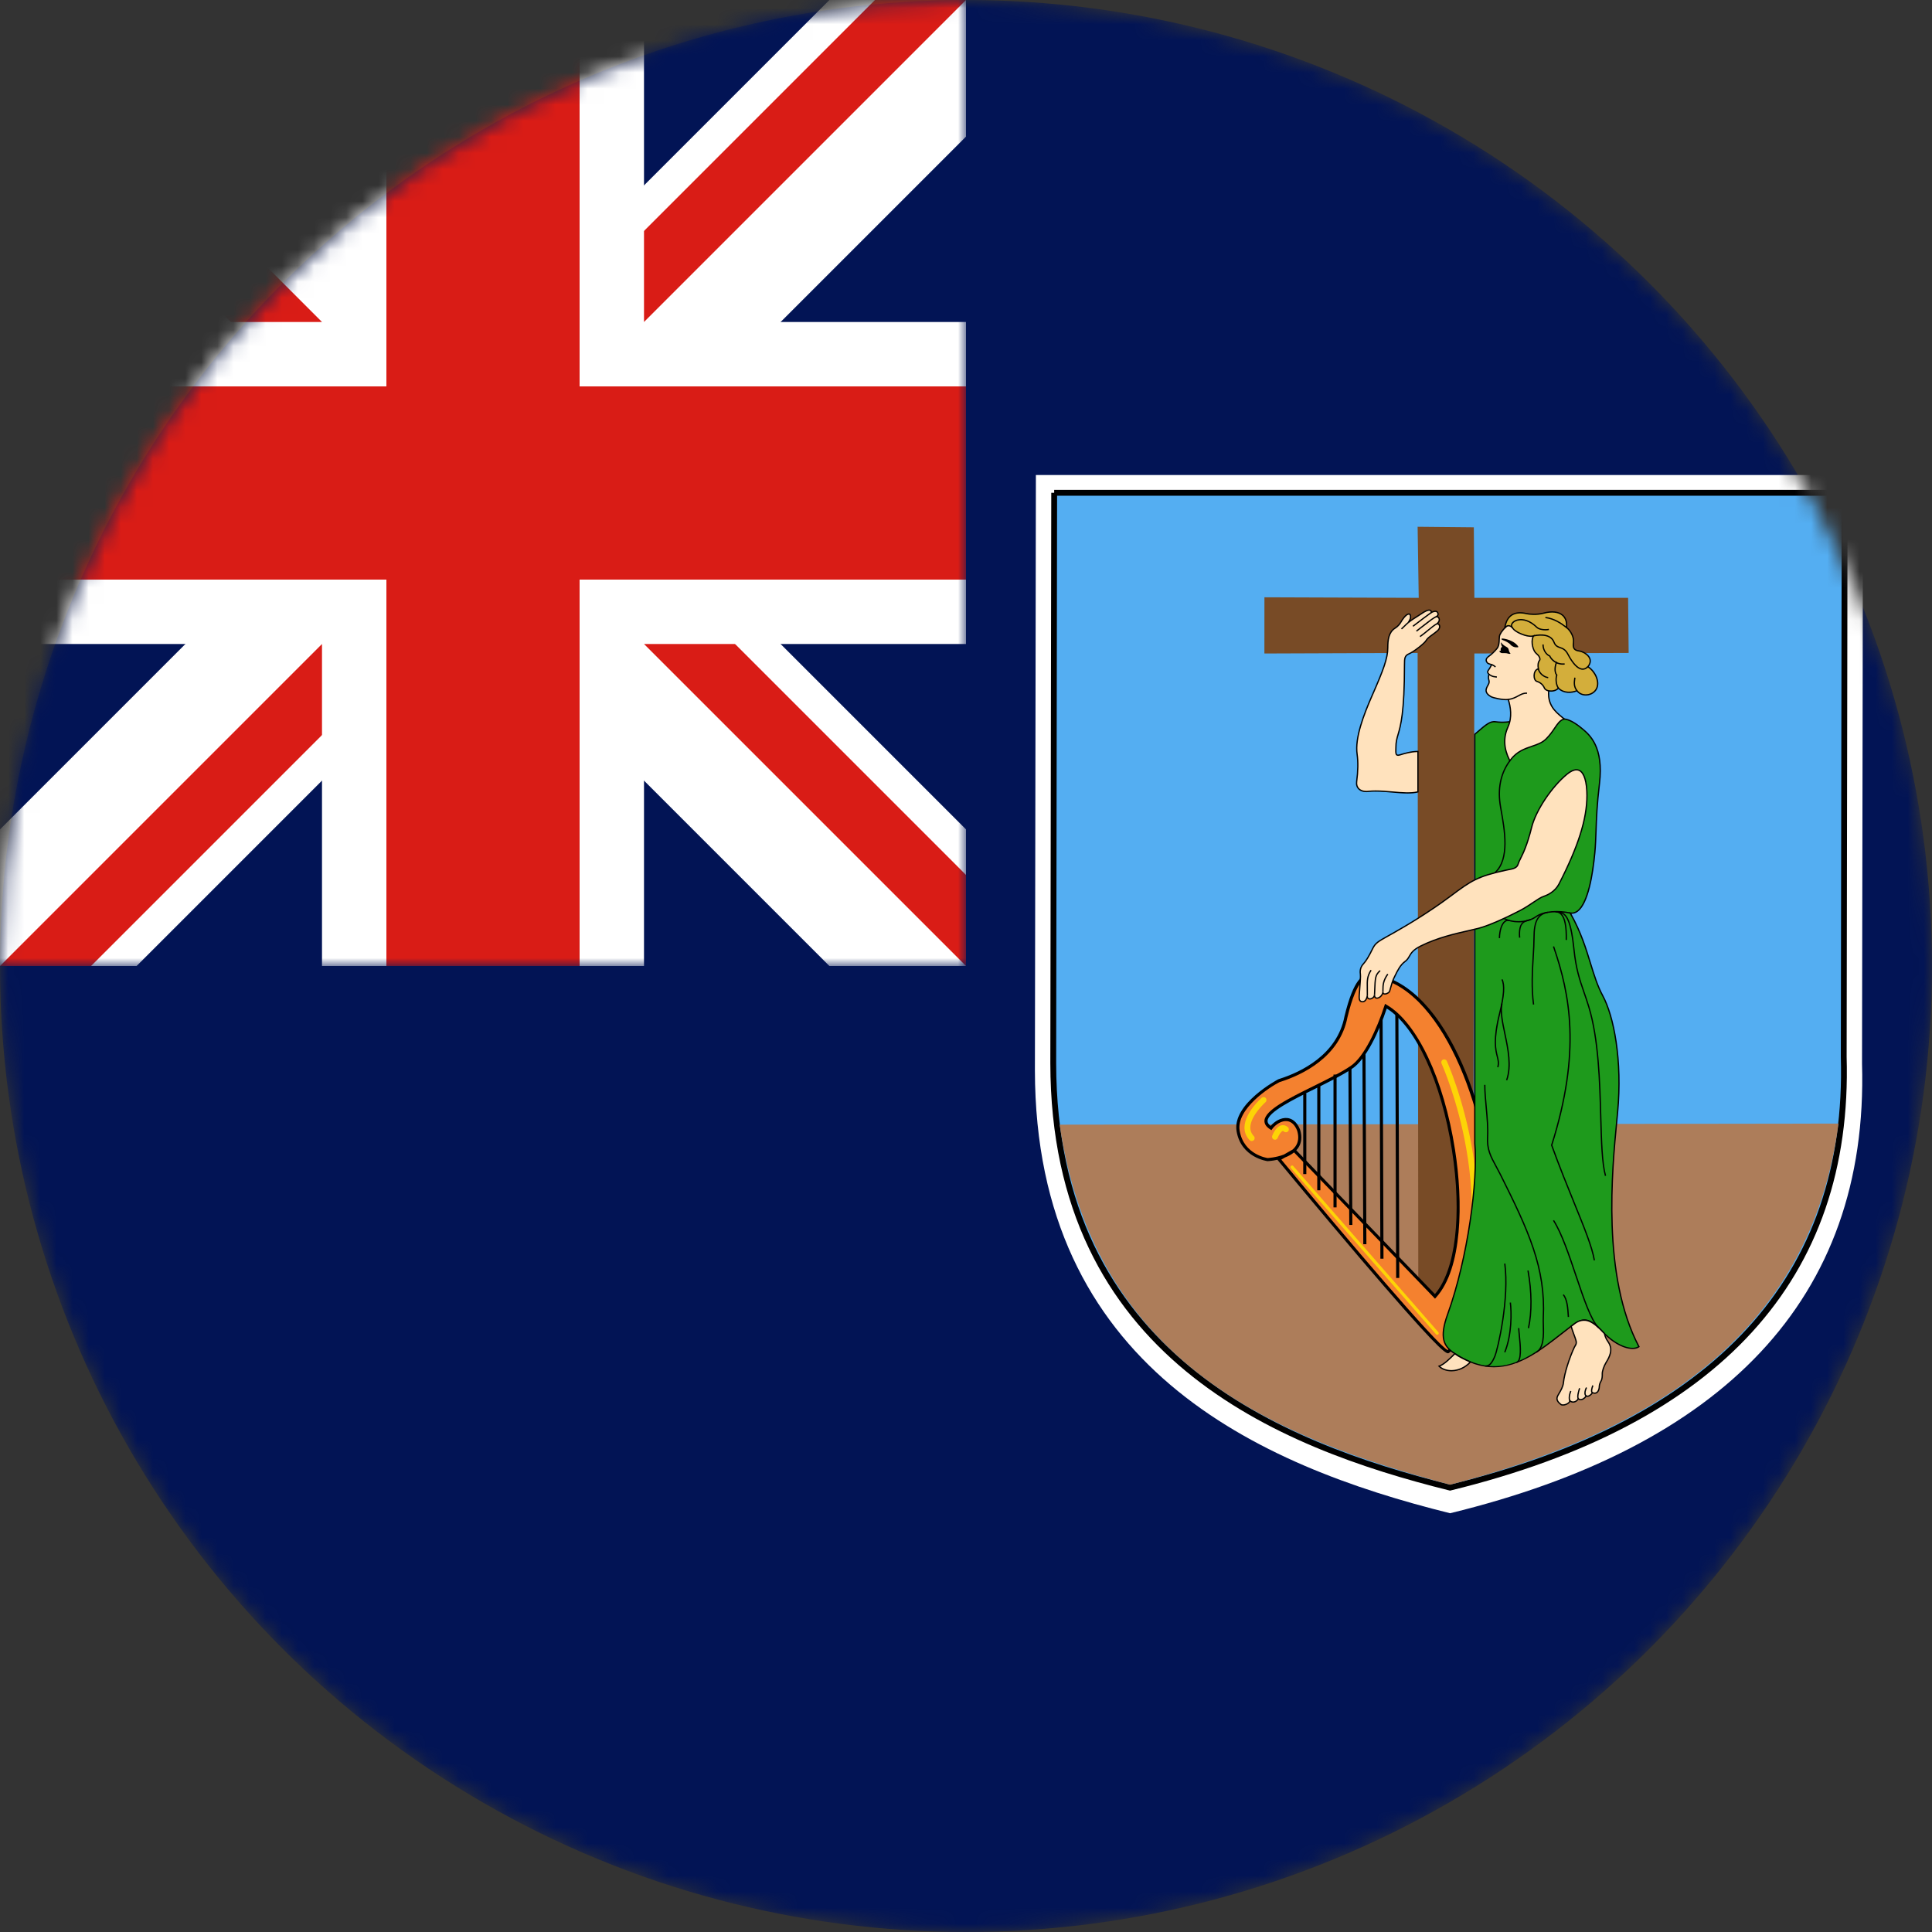 <svg width="120" height="120" viewBox="0 0 120 120" fill="none" xmlns="http://www.w3.org/2000/svg">
<rect x="0" y="0" width="120" height="120" fill="#333333" stroke="none"/>
<g clip-path="url(#clip0_909_275022)">
<mask id="mask0_909_275022" style="mask-type:alpha" maskUnits="userSpaceOnUse" x="0" y="0" width="120" height="120">
<circle cx="60" cy="60" r="60" fill="#021455"/>
</mask>
<g mask="url(#mask0_909_275022)">
<circle cx="60" cy="60" r="60" fill="#021455"/>
<path d="M64.339 29.505H115.715L115.654 66.063C116.081 80.759 106.922 89.878 90.068 93.99C78.101 91.018 64.3 84.87 64.28 66.48L64.341 29.505L64.339 29.505Z" fill="white"/>
<path d="M65.477 30.607H114.575L114.517 65.638C114.925 79.72 106.171 88.459 90.065 92.399C78.627 89.551 65.438 83.66 65.419 66.038L65.477 30.607H65.477Z" fill="#54AEF2"/>
<path d="M90.064 92.586L90.021 92.575C79.392 89.929 65.258 84.299 65.238 66.038L65.296 30.607L65.477 30.608V30.426H114.757L114.756 30.608L114.698 65.639C115.098 79.421 106.825 88.486 90.108 92.575L90.064 92.586ZM65.658 30.789L65.6 66.038C65.62 84.019 79.559 89.591 90.065 92.212C106.565 88.164 114.73 79.226 114.336 65.644L114.394 30.789H65.658Z" fill="black"/>
<path d="M114.194 69.788C112.408 83.23 102.056 89.103 90.063 92.22C79.449 89.372 68.028 84.826 65.815 69.855L114.195 69.788L114.194 69.788Z" fill="#AD7D5A"/>
<path d="M88.119 37.133L88.051 32.718L91.542 32.752L91.576 37.133H101.125L101.159 40.555L91.576 40.59L91.499 80.953L88.094 80.974L88.051 40.555L78.534 40.59L78.536 37.099L88.119 37.133Z" fill="#784B26"/>
<path fill-rule="evenodd" clip-rule="evenodd" d="M80.389 71.454L89.13 80.521C92.152 77.199 90.056 64.782 86.08 62.495C85.604 63.965 84.793 65.728 83.932 66.297C82.037 67.588 77.394 69.098 78.946 70.065C79.3 69.575 80.226 69.112 80.661 70.201C81.179 71.916 78.728 72.025 78.728 72.025C78.728 72.025 77.176 71.835 76.904 70.255C76.631 68.676 79.215 67.234 79.436 67.124C79.654 67.042 83.03 66.144 83.602 63.148C84.31 60.208 85.045 60.643 85.181 60.589C89.593 61.025 92.479 68.921 92.642 74.476C92.806 80.031 90.382 83.707 89.947 83.952C89.511 84.197 79.436 71.998 79.436 71.998L80.389 71.454Z" fill="#F4812F"/>
<path d="M89.936 84.055C89.742 84.055 89.044 83.514 84.454 78.13C81.91 75.144 79.387 72.09 79.362 72.06L79.341 72.035C79.014 72.108 78.756 72.121 78.732 72.122C78.7 72.119 77.09 71.903 76.808 70.272C76.513 68.558 79.364 67.052 79.393 67.037C79.416 67.028 79.443 67.019 79.481 67.007C80.788 66.588 83.049 65.528 83.507 63.13C84.075 60.772 84.663 60.481 85.108 60.497C85.126 60.498 85.14 60.499 85.152 60.497L85.174 60.488L85.191 60.493C87.213 60.692 89.131 62.496 90.592 65.571C91.85 68.22 92.653 71.548 92.739 74.473C92.904 80.089 90.418 83.798 89.994 84.036C89.978 84.045 89.961 84.055 89.936 84.055ZM79.584 72.025C83.449 76.703 89.297 83.599 89.921 83.854C90.386 83.52 92.706 79.922 92.546 74.479C92.385 69.014 89.509 61.134 85.19 60.687C85.162 60.692 85.135 60.692 85.103 60.691C84.906 60.686 84.299 60.669 83.696 63.171C83.221 65.662 80.888 66.76 79.54 67.192C79.506 67.202 79.483 67.21 79.47 67.215C78.895 67.502 76.763 68.87 76.999 70.239C77.256 71.73 78.725 71.927 78.74 71.929C78.738 71.928 79.248 71.902 79.74 71.713L80.283 71.403C80.352 71.344 80.413 71.278 80.464 71.205C80.65 70.943 80.685 70.615 80.569 70.229C80.425 69.871 80.216 69.669 79.948 69.636C79.604 69.594 79.222 69.848 79.024 70.121L78.971 70.195L78.895 70.147C78.648 69.993 78.528 69.812 78.537 69.608C78.57 68.949 80.036 68.225 81.588 67.458C82.426 67.044 83.293 66.615 83.878 66.217C84.717 65.663 85.518 63.916 85.988 62.465L86.025 62.352L86.129 62.411C88.023 63.501 89.689 67.033 90.374 71.409C90.883 74.662 90.843 78.782 89.201 80.586L89.132 80.663L80.375 71.578C80.209 71.713 80.015 71.815 79.818 71.891L79.584 72.025ZM80.516 71.447L89.126 80.378C90.407 78.87 90.813 75.463 90.183 71.439C89.519 67.198 87.937 63.77 86.134 62.64C85.649 64.098 84.843 65.812 83.986 66.377C83.391 66.783 82.518 67.214 81.674 67.631C80.307 68.306 78.758 69.072 78.731 69.618C78.725 69.73 78.789 69.833 78.925 69.934C79.162 69.651 79.566 69.395 79.972 69.444C80.208 69.473 80.534 69.621 80.751 70.165C80.888 70.619 80.844 71.004 80.622 71.317C80.59 71.363 80.554 71.406 80.516 71.447Z" fill="black"/>
<path d="M86.761 63.013L86.815 79.378Z" fill="#F4812F"/>
<path d="M86.858 63.012L86.664 63.013L86.718 79.378L86.912 79.377L86.858 63.012Z" fill="black"/>
<path d="M85.781 63.312C85.781 63.339 85.835 78.179 85.835 78.179Z" fill="#F4812F"/>
<path d="M85.738 78.18C85.736 77.574 85.684 63.339 85.684 63.312H85.877C85.877 63.356 85.931 78.031 85.932 78.179L85.738 78.18Z" fill="black"/>
<path d="M84.719 65.463L84.773 77.281Z" fill="#F4812F"/>
<path d="M84.815 65.463L84.622 65.463L84.676 77.281L84.87 77.28L84.815 65.463Z" fill="black"/>
<path d="M83.847 66.307L83.902 76.083Z" fill="#F4812F"/>
<path d="M83.944 66.306L83.751 66.308L83.805 76.083L83.998 76.082L83.944 66.306Z" fill="black"/>
<path d="M83.018 66.743H82.825V74.993H83.018V66.743Z" fill="black"/>
<path d="M82.01 67.397H81.817V73.931H82.01V67.397Z" fill="black"/>
<path d="M81.139 67.914H80.946V72.924H81.139V67.914Z" fill="black"/>
<path d="M89.266 82.905C89.239 82.905 89.212 82.894 89.193 82.872L80.18 72.552C80.145 72.511 80.149 72.45 80.189 72.415C80.229 72.38 80.29 72.384 80.326 72.424L89.339 82.744C89.374 82.784 89.37 82.846 89.329 82.881C89.311 82.897 89.288 82.905 89.266 82.905Z" fill="#FDD406"/>
<path d="M90.001 82.445C89.973 82.445 89.944 82.438 89.918 82.425C89.829 82.379 89.794 82.27 89.84 82.181C93.542 74.99 89.577 66.144 89.537 66.055C89.495 65.964 89.535 65.857 89.626 65.815C89.717 65.774 89.825 65.814 89.866 65.905C89.907 65.995 93.944 75.001 90.162 82.347C90.13 82.409 90.067 82.445 90.001 82.445Z" fill="#FDD406"/>
<path d="M79.191 70.79C79.169 70.79 79.147 70.787 79.126 70.779C79.033 70.743 78.986 70.638 79.021 70.545C79.056 70.452 79.249 69.984 79.58 69.899C79.679 69.874 79.83 69.872 79.99 70.009C80.066 70.074 80.074 70.188 80.009 70.264C79.944 70.341 79.829 70.349 79.754 70.284C79.704 70.242 79.68 70.248 79.67 70.25C79.563 70.277 79.421 70.514 79.36 70.674C79.332 70.746 79.264 70.79 79.191 70.79Z" fill="#FDD406"/>
<path d="M77.748 70.872C77.701 70.872 77.653 70.854 77.618 70.817C77.393 70.586 77.285 70.308 77.297 69.992C77.332 69.107 78.321 68.223 78.363 68.186C78.438 68.12 78.552 68.127 78.619 68.202C78.685 68.277 78.678 68.391 78.603 68.457C78.594 68.466 77.687 69.276 77.66 70.007C77.652 70.222 77.723 70.405 77.878 70.565C77.948 70.637 77.946 70.751 77.874 70.821C77.839 70.855 77.793 70.872 77.748 70.872Z" fill="#FDD406"/>
<path d="M91.602 45.609C92.207 45.09 92.521 44.773 92.896 44.83C93.27 44.888 93.781 44.859 94.155 44.744C94.531 44.628 96.391 44.398 97.155 44.657C97.415 44.686 97.76 44.83 98.293 45.277C98.828 45.724 99.606 46.503 99.347 48.666C99.087 50.828 99.172 51.753 99.058 52.962C98.857 55.096 98.383 56.853 97.53 56.711C98.683 58.73 98.798 60.46 99.548 61.844C100.298 63.228 100.759 66.054 100.471 69.111C100.183 72.168 99.376 79.031 101.797 83.645C101.393 83.933 100.414 83.645 99.548 82.722C98.683 81.799 98.303 81.829 97.587 82.376C95.396 84.049 93.344 86.064 90.321 84.049C89.629 83.587 89.41 83.034 89.917 81.626C91.186 78.108 91.802 73.281 91.602 71.014L91.602 45.609Z" fill="#1E9A1C"/>
<path d="M92.788 84.925C92.023 84.925 91.202 84.684 90.299 84.082C89.63 83.636 89.347 83.089 89.88 81.613C91.138 78.124 91.765 73.318 91.562 71.018L91.562 45.59L91.576 45.578C91.64 45.524 91.701 45.471 91.758 45.421C92.251 44.994 92.547 44.735 92.902 44.791C93.286 44.85 93.785 44.816 94.144 44.706C94.488 44.6 96.37 44.348 97.168 44.619C97.481 44.653 97.85 44.853 98.319 45.247C98.755 45.611 99.662 46.37 99.386 48.67C99.227 49.999 99.198 50.853 99.172 51.607C99.156 52.066 99.141 52.499 99.098 52.966C98.967 54.352 98.673 56.111 98.014 56.618C97.885 56.717 97.746 56.764 97.603 56.758C98.228 57.871 98.545 58.904 98.825 59.818C99.047 60.54 99.256 61.222 99.583 61.825C100.268 63.088 100.82 65.832 100.51 69.115C100.496 69.262 100.481 69.419 100.465 69.584C100.163 72.72 99.533 79.246 101.833 83.626L101.849 83.657L101.82 83.677C101.408 83.972 100.411 83.701 99.519 82.749C98.672 81.846 98.317 81.869 97.611 82.407C97.422 82.552 97.234 82.698 97.047 82.845C95.73 83.873 94.383 84.925 92.788 84.925ZM91.642 45.627V71.014C91.845 73.319 91.216 78.141 89.955 81.639C89.437 83.074 89.692 83.581 90.343 84.015C93.081 85.841 94.984 84.355 96.998 82.782C97.186 82.635 97.374 82.489 97.563 82.344C98.301 81.781 98.695 81.753 99.577 82.695C100.419 83.592 101.343 83.873 101.745 83.631C99.455 79.23 100.084 72.712 100.386 69.576C100.402 69.411 100.417 69.255 100.431 69.107C100.739 65.841 100.192 63.115 99.513 61.863C99.183 61.253 98.972 60.567 98.749 59.842C98.464 58.913 98.141 57.861 97.495 56.731L97.454 56.658L97.537 56.672C97.687 56.697 97.832 56.657 97.965 56.555C98.461 56.173 98.835 54.896 99.018 52.958C99.062 52.494 99.077 52.062 99.092 51.604C99.118 50.849 99.147 49.993 99.307 48.661C99.578 46.404 98.693 45.663 98.268 45.308C97.811 44.925 97.456 44.731 97.151 44.697C96.409 44.446 94.564 44.66 94.167 44.782C93.798 44.895 93.285 44.931 92.89 44.87C92.572 44.82 92.286 45.069 91.811 45.481C91.757 45.528 91.701 45.576 91.642 45.627Z" fill="black"/>
<path d="M93.68 43.446C93.839 43.936 93.925 44.571 93.665 45.148C93.406 45.724 93.349 46.416 93.78 47.253C94.473 46.272 95.454 46.474 96.03 45.897C96.607 45.321 96.722 44.773 97.155 44.657C96.722 44.282 96.059 43.879 96.203 42.783C96.348 41.687 97.875 40.793 96.492 39.12C95.598 38.041 94.299 38.342 93.737 38.76C93.473 38.957 93.248 39.236 93.161 39.423C93.074 39.611 93.183 40.037 92.973 40.288C92.83 40.461 92.655 40.633 92.454 40.779C92.325 40.872 92.244 41.009 92.382 41.168C92.437 41.231 92.539 41.245 92.65 41.284C92.585 41.413 92.512 41.543 92.44 41.637C92.371 41.725 92.401 41.809 92.483 41.88C92.374 42.226 92.584 42.264 92.44 42.523C92.315 42.748 92.145 43.013 92.613 43.273C92.742 43.345 93.356 43.488 93.68 43.446Z" fill="#FFE2BD"/>
<path d="M93.775 47.329L93.745 47.271C93.357 46.519 93.319 45.819 93.629 45.131C93.889 44.553 93.788 43.925 93.652 43.489C93.321 43.518 92.734 43.386 92.594 43.308C92.416 43.209 92.312 43.101 92.277 42.978C92.231 42.814 92.317 42.661 92.393 42.525L92.405 42.504C92.471 42.385 92.456 42.324 92.435 42.239C92.415 42.158 92.391 42.058 92.438 41.892C92.349 41.804 92.338 41.703 92.409 41.612C92.465 41.539 92.528 41.434 92.594 41.307C92.581 41.303 92.568 41.299 92.556 41.296C92.476 41.272 92.401 41.25 92.352 41.194C92.29 41.123 92.263 41.05 92.271 40.977C92.281 40.895 92.336 40.815 92.43 40.746C92.615 40.613 92.787 40.45 92.942 40.263C93.062 40.119 93.071 39.908 93.079 39.722C93.084 39.596 93.088 39.486 93.125 39.406C93.206 39.23 93.425 38.942 93.714 38.728C94.358 38.249 95.655 38.047 96.523 39.095C97.496 40.272 97.042 41.091 96.642 41.815C96.459 42.145 96.287 42.457 96.243 42.788C96.117 43.745 96.626 44.167 97.036 44.505C97.086 44.547 97.135 44.587 97.181 44.627L97.238 44.676L97.166 44.696C96.929 44.759 96.792 44.96 96.603 45.238C96.463 45.445 96.303 45.68 96.058 45.925C95.811 46.172 95.495 46.279 95.161 46.392C94.693 46.551 94.209 46.714 93.813 47.275L93.775 47.329ZM93.708 43.402L93.718 43.434C93.863 43.883 93.978 44.548 93.701 45.164C93.41 45.811 93.438 46.47 93.787 47.176C94.191 46.636 94.692 46.467 95.135 46.317C95.461 46.207 95.768 46.103 96.002 45.869C96.241 45.629 96.399 45.398 96.537 45.193C96.711 44.937 96.852 44.73 97.076 44.641C97.046 44.617 97.016 44.592 96.985 44.567C96.561 44.216 96.032 43.779 96.164 42.777C96.209 42.431 96.385 42.113 96.572 41.776C96.979 41.041 97.4 40.28 96.461 39.146C95.547 38.041 94.247 38.43 93.761 38.792C93.496 38.989 93.277 39.267 93.198 39.44C93.167 39.505 93.163 39.612 93.158 39.726C93.15 39.924 93.141 40.15 93.004 40.314C92.844 40.506 92.667 40.674 92.477 40.811C92.424 40.849 92.359 40.911 92.351 40.986C92.345 41.036 92.366 41.088 92.412 41.142C92.445 41.18 92.507 41.198 92.578 41.219C92.605 41.227 92.634 41.236 92.663 41.246L92.706 41.261L92.686 41.301C92.61 41.453 92.538 41.574 92.472 41.661C92.44 41.701 92.41 41.764 92.509 41.85L92.529 41.867L92.521 41.892C92.471 42.051 92.492 42.137 92.512 42.22C92.535 42.311 92.556 42.397 92.475 42.542L92.463 42.564C92.391 42.692 92.317 42.825 92.354 42.956C92.383 43.058 92.474 43.15 92.633 43.238C92.756 43.307 93.359 43.448 93.675 43.406L93.708 43.402Z" fill="black"/>
<path d="M88.071 49.184C87.264 49.386 85.966 49.04 84.985 49.156C84.552 49.207 84.207 48.983 84.265 48.55C84.322 48.117 84.38 47.454 84.293 46.849C84.159 45.905 84.611 44.599 85.245 43.157C85.879 41.716 86.197 40.908 86.197 40.23C86.197 39.783 86.24 39.279 86.644 39.019C86.942 38.828 86.999 38.641 87.106 38.486C87.35 38.125 87.58 38.039 87.609 38.255C87.627 38.384 87.58 38.5 87.465 38.673C87.725 38.457 88.165 38.205 88.265 38.133C88.366 38.061 88.879 37.7 88.907 38.039C89.109 37.938 89.246 37.945 89.297 38.053C89.351 38.17 89.318 38.219 89.217 38.306C89.361 38.277 89.527 38.529 89.239 38.753C89.39 38.702 89.541 38.955 89.275 39.185C88.999 39.423 88.684 39.589 88.583 39.776C88.481 39.964 87.797 40.49 87.523 40.605C87.249 40.721 87.235 40.879 87.235 41.283C87.235 45.724 86.702 45.363 86.702 46.431C86.702 46.719 86.644 46.978 86.932 46.892C87.221 46.805 87.638 46.676 88.071 46.676V49.184Z" fill="#FFE2BD"/>
<path d="M87.432 49.289C87.131 49.289 86.803 49.261 86.464 49.231C85.96 49.188 85.438 49.143 84.99 49.195C84.731 49.226 84.504 49.162 84.365 49.02C84.248 48.901 84.2 48.737 84.225 48.545C84.312 47.892 84.321 47.323 84.254 46.855C84.107 45.828 84.654 44.401 85.208 43.142C85.877 41.621 86.157 40.881 86.157 40.231C86.157 39.739 86.213 39.249 86.622 38.986C86.847 38.842 86.927 38.705 87.005 38.573C87.027 38.535 87.049 38.499 87.073 38.464C87.246 38.209 87.42 38.074 87.539 38.102C87.574 38.11 87.634 38.14 87.649 38.25C87.662 38.343 87.643 38.429 87.601 38.519C87.762 38.403 87.946 38.288 88.079 38.205C88.154 38.158 88.213 38.122 88.242 38.1C88.44 37.959 88.705 37.806 88.85 37.873C88.894 37.893 88.923 37.929 88.937 37.981C89.057 37.928 89.154 37.914 89.228 37.94C89.275 37.957 89.311 37.989 89.333 38.036C89.385 38.15 89.363 38.215 89.306 38.277C89.352 38.296 89.391 38.335 89.415 38.387C89.454 38.471 89.448 38.596 89.337 38.717C89.374 38.732 89.408 38.761 89.431 38.801C89.484 38.894 89.482 39.059 89.301 39.215C89.2 39.303 89.096 39.379 88.995 39.453C88.825 39.577 88.678 39.684 88.618 39.795C88.51 39.995 87.809 40.528 87.539 40.642C87.287 40.748 87.275 40.881 87.275 41.283C87.275 44.269 87.034 45.088 86.875 45.63C86.798 45.895 86.742 46.085 86.742 46.431C86.742 46.474 86.74 46.517 86.739 46.558C86.735 46.691 86.731 46.816 86.78 46.854C86.807 46.874 86.854 46.874 86.921 46.854L86.949 46.845C87.243 46.757 87.646 46.636 88.071 46.636H88.111V49.216L88.081 49.223C87.887 49.272 87.668 49.289 87.432 49.289ZM85.443 49.092C85.776 49.092 86.127 49.122 86.471 49.152C87.055 49.203 87.608 49.251 88.032 49.153V46.716C87.633 46.723 87.252 46.837 86.972 46.922L86.944 46.93C86.849 46.959 86.78 46.954 86.732 46.917C86.65 46.855 86.654 46.716 86.659 46.556C86.66 46.516 86.662 46.473 86.662 46.431C86.662 46.074 86.722 45.868 86.799 45.608C86.956 45.07 87.195 44.258 87.195 41.283C87.195 40.879 87.208 40.695 87.508 40.569C87.785 40.452 88.455 39.929 88.548 39.758C88.617 39.63 88.77 39.518 88.948 39.388C89.048 39.316 89.15 39.24 89.249 39.155C89.393 39.03 89.4 38.907 89.361 38.84C89.336 38.796 89.293 38.778 89.251 38.791L89.214 38.721C89.396 38.58 89.359 38.455 89.343 38.42C89.319 38.368 89.269 38.336 89.225 38.345L89.074 38.375L89.191 38.276C89.285 38.195 89.304 38.165 89.261 38.07C89.248 38.043 89.228 38.025 89.201 38.016C89.159 38.001 89.076 37.999 88.925 38.075L88.872 38.101L88.867 38.042C88.861 37.966 88.828 37.95 88.817 37.945C88.732 37.906 88.536 37.989 88.288 38.165C88.258 38.187 88.198 38.224 88.121 38.273C87.942 38.385 87.671 38.554 87.491 38.704L87.432 38.651C87.548 38.477 87.585 38.372 87.57 38.261C87.563 38.213 87.547 38.186 87.521 38.18C87.455 38.163 87.307 38.26 87.139 38.508C87.116 38.542 87.095 38.577 87.074 38.614C86.995 38.747 86.906 38.899 86.665 39.053C86.288 39.295 86.237 39.762 86.237 40.231C86.237 40.895 85.955 41.642 85.281 43.174C84.732 44.423 84.189 45.836 84.332 46.843C84.401 47.319 84.391 47.895 84.304 48.556C84.282 48.722 84.323 48.863 84.422 48.964C84.544 49.088 84.747 49.143 84.981 49.116C85.129 49.099 85.284 49.092 85.443 49.092Z" fill="black"/>
<path d="M88.244 58.758C89.547 58.107 91.041 57.864 91.82 57.663C92.598 57.461 93.839 56.855 94.444 56.538C95.05 56.221 95.54 55.788 95.885 55.673C96.232 55.558 96.62 55.319 96.837 54.894C97.962 52.703 98.568 50.944 98.568 49.415C98.568 48.406 98.308 47.281 97.327 48.089C96.406 48.848 95.402 50.311 95.136 51.376C94.732 52.991 94.387 53.337 94.299 53.654C94.213 53.972 93.887 53.971 93.492 54.058C91.79 54.433 91.387 54.692 90.118 55.644C88.85 56.596 87.465 57.432 86.542 57.951C85.62 58.47 85.447 58.528 85.245 58.946C85.043 59.364 84.856 59.681 84.683 59.869C84.509 60.056 84.46 60.275 84.495 60.503C84.525 60.691 84.437 61.556 84.423 61.844C84.408 62.132 84.48 62.205 84.597 62.219C84.712 62.233 84.87 62.176 84.928 61.83C84.87 62.176 85.346 62.06 85.375 61.801C85.36 62.176 85.865 61.959 85.894 61.613C85.894 61.858 86.276 61.689 86.312 61.57C86.398 61.282 86.47 60.965 86.585 60.734C86.754 60.399 86.933 59.965 87.264 59.724C87.638 59.45 87.465 59.148 88.244 58.758Z" fill="#FFE2BD"/>
<path d="M84.627 62.26C84.614 62.26 84.602 62.26 84.592 62.258C84.429 62.238 84.369 62.118 84.383 61.842C84.388 61.753 84.399 61.608 84.412 61.446C84.439 61.103 84.475 60.634 84.456 60.509C84.416 60.251 84.482 60.026 84.653 59.842C84.816 59.666 84.998 59.367 85.209 58.928C85.394 58.545 85.557 58.455 86.241 58.074C86.326 58.026 86.42 57.974 86.523 57.916C87.269 57.496 88.726 56.639 90.094 55.612C91.36 54.662 91.762 54.398 93.483 54.019C93.551 54.004 93.617 53.992 93.679 53.98C93.979 53.924 94.196 53.883 94.261 53.644C94.288 53.546 94.337 53.449 94.404 53.315C94.557 53.01 94.814 52.499 95.098 51.366C95.356 50.33 96.345 48.846 97.302 48.058C97.621 47.795 97.892 47.714 98.106 47.815C98.543 48.021 98.608 48.906 98.608 49.415C98.608 50.877 98.073 52.573 96.873 54.912C96.618 55.41 96.153 55.626 95.898 55.711C95.719 55.77 95.496 55.92 95.238 56.094C95.008 56.249 94.748 56.424 94.462 56.573C94.182 56.72 92.736 57.466 91.83 57.701C91.664 57.744 91.471 57.788 91.247 57.838C90.419 58.026 89.285 58.282 88.261 58.794C87.793 59.028 87.681 59.223 87.573 59.412C87.504 59.532 87.438 59.646 87.287 59.757C87.008 59.96 86.838 60.308 86.688 60.615C86.665 60.662 86.643 60.708 86.621 60.752C86.536 60.922 86.473 61.147 86.412 61.364C86.392 61.437 86.371 61.51 86.35 61.581C86.319 61.686 86.115 61.794 85.984 61.776C85.952 61.771 85.925 61.759 85.904 61.741C85.832 61.919 85.653 62.043 85.508 62.037C85.439 62.032 85.388 61.998 85.36 61.941C85.319 61.996 85.26 62.036 85.206 62.059C85.11 62.098 85.012 62.093 84.951 62.044C84.941 62.036 84.931 62.026 84.921 62.013C84.841 62.224 84.709 62.26 84.627 62.26ZM97.914 47.853C97.756 47.853 97.568 47.942 97.353 48.119C96.407 48.898 95.43 50.364 95.175 51.386C94.889 52.527 94.63 53.043 94.475 53.351C94.41 53.481 94.363 53.575 94.338 53.665C94.26 53.952 93.998 54.001 93.694 54.058C93.632 54.07 93.567 54.082 93.501 54.097C91.796 54.473 91.397 54.734 90.142 55.676C88.77 56.705 87.31 57.565 86.562 57.986C86.459 58.044 86.365 58.096 86.28 58.143C85.597 58.524 85.455 58.603 85.281 58.963C85.066 59.409 84.88 59.714 84.712 59.896C84.558 60.062 84.499 60.264 84.535 60.497C84.556 60.631 84.52 61.086 84.491 61.452C84.479 61.614 84.468 61.757 84.463 61.846C84.448 62.136 84.523 62.169 84.602 62.179C84.742 62.197 84.847 62.071 84.889 61.823L84.968 61.836C84.96 61.884 84.959 61.948 85.001 61.982C85.039 62.012 85.107 62.013 85.175 61.985C85.243 61.957 85.325 61.891 85.335 61.796L85.415 61.802C85.412 61.87 85.427 61.952 85.513 61.957C85.635 61.969 85.838 61.812 85.855 61.61L85.934 61.613C85.934 61.68 85.967 61.693 85.996 61.697C86.099 61.712 86.257 61.615 86.274 61.559C86.295 61.488 86.315 61.415 86.335 61.343C86.397 61.122 86.461 60.893 86.55 60.716C86.572 60.672 86.594 60.627 86.616 60.58C86.771 60.265 86.945 59.907 87.24 59.692C87.378 59.592 87.436 59.49 87.504 59.372C87.613 59.182 87.736 58.968 88.226 58.723C89.258 58.206 90.398 57.949 91.23 57.761C91.453 57.71 91.646 57.666 91.81 57.624C92.506 57.444 93.654 56.907 94.425 56.503C94.707 56.355 94.965 56.181 95.193 56.028C95.457 55.851 95.684 55.698 95.873 55.635C96.116 55.554 96.56 55.348 96.802 54.876C97.996 52.548 98.528 50.864 98.528 49.415C98.528 48.581 98.362 48.024 98.072 47.887C98.023 47.864 97.971 47.853 97.914 47.853Z" fill="black"/>
<path d="M97.587 82.376C97.674 82.693 97.832 83.054 97.889 83.27C97.948 83.486 97.846 83.554 97.789 83.674C97.487 84.308 97.162 85.319 97.111 85.865C97.083 86.182 96.867 86.485 96.765 86.673C96.654 86.879 96.697 87.039 96.953 87.235C97.075 87.329 97.472 87.206 97.515 87.004C97.659 87.148 97.918 87.091 98.034 86.874C98.164 87.004 98.38 86.918 98.525 86.701C98.654 86.788 98.841 86.615 98.913 86.499C99.116 86.6 99.332 86.478 99.339 86.082C99.34 86.002 99.389 85.865 99.448 85.772C99.505 85.678 99.526 85.498 99.52 85.339C99.512 85.18 99.614 84.863 99.75 84.64C99.887 84.416 100.125 84.02 100.024 83.645C99.93 83.296 99.779 83.328 99.649 82.823C99.332 82.491 98.9 82.03 98.453 82.001C98.006 81.972 97.746 82.275 97.587 82.376Z" fill="#FFE2BD"/>
<path d="M97.075 87.307C97.019 87.307 96.966 87.296 96.928 87.266C96.663 87.063 96.605 86.885 96.73 86.654C96.75 86.617 96.774 86.576 96.8 86.531C96.906 86.353 97.049 86.109 97.071 85.862C97.125 85.287 97.467 84.257 97.754 83.656C97.767 83.627 97.784 83.6 97.8 83.574C97.849 83.496 97.891 83.429 97.851 83.28C97.825 83.181 97.775 83.047 97.723 82.905C97.663 82.742 97.595 82.557 97.548 82.386L97.541 82.358L97.566 82.342C97.596 82.323 97.632 82.295 97.673 82.262C97.837 82.133 98.084 81.937 98.455 81.961C98.91 81.991 99.344 82.446 99.662 82.779L99.688 82.813C99.757 83.083 99.831 83.192 99.902 83.298C99.962 83.387 100.018 83.47 100.062 83.635C100.169 84.031 99.919 84.44 99.784 84.66C99.655 84.872 99.552 85.181 99.56 85.337C99.566 85.486 99.548 85.683 99.482 85.792C99.426 85.882 99.38 86.012 99.379 86.082C99.375 86.301 99.308 86.462 99.189 86.534C99.112 86.581 99.02 86.586 98.928 86.549C98.869 86.63 98.761 86.736 98.649 86.76C98.609 86.769 98.571 86.766 98.537 86.753C98.444 86.881 98.322 86.963 98.208 86.974C98.146 86.98 98.091 86.966 98.044 86.934C97.977 87.035 97.874 87.103 97.762 87.12C97.68 87.133 97.598 87.115 97.533 87.07C97.491 87.151 97.4 87.222 97.278 87.267C97.219 87.29 97.144 87.307 97.075 87.307ZM97.633 82.393C97.679 82.553 97.742 82.725 97.798 82.878C97.851 83.021 97.901 83.157 97.928 83.26C97.977 83.442 97.921 83.531 97.868 83.616C97.853 83.64 97.838 83.664 97.825 83.691C97.507 84.358 97.198 85.356 97.15 85.869C97.127 86.133 96.978 86.387 96.869 86.572C96.844 86.616 96.82 86.656 96.8 86.692C96.712 86.856 96.71 86.999 96.977 87.203C97.024 87.239 97.138 87.234 97.251 87.193C97.373 87.147 97.46 87.072 97.475 86.996L97.491 86.924L97.543 86.976C97.597 87.03 97.671 87.052 97.751 87.041C97.852 87.025 97.945 86.956 97.999 86.856L98.024 86.808L98.062 86.846C98.1 86.884 98.146 86.901 98.2 86.895C98.299 86.885 98.408 86.804 98.492 86.679L98.514 86.646L98.547 86.668C98.571 86.684 98.599 86.689 98.632 86.682C98.719 86.663 98.826 86.564 98.88 86.478L98.899 86.448L98.931 86.464C99.009 86.503 99.086 86.503 99.148 86.465C99.242 86.408 99.296 86.272 99.299 86.081C99.3 85.996 99.35 85.854 99.414 85.751C99.461 85.673 99.487 85.512 99.48 85.34C99.472 85.169 99.578 84.845 99.716 84.619C99.844 84.409 100.083 84.019 99.985 83.655C99.945 83.504 99.894 83.429 99.836 83.343C99.765 83.238 99.686 83.119 99.613 82.843L99.604 82.834C99.296 82.511 98.874 82.068 98.45 82.041C98.108 82.017 97.886 82.196 97.722 82.325C97.69 82.351 97.66 82.374 97.633 82.393Z" fill="black"/>
<path d="M89.383 84.856C89.787 85.26 90.695 85.274 91.33 84.597C91.099 84.496 90.594 84.265 90.364 84.078C90.046 84.395 89.685 84.755 89.383 84.856Z" fill="#FFE2BD"/>
<path d="M90.148 85.177C89.829 85.177 89.541 85.071 89.355 84.884L89.309 84.839L89.37 84.818C89.664 84.72 90.021 84.364 90.336 84.049L90.361 84.024L90.389 84.047C90.609 84.225 91.083 84.445 91.346 84.56L91.397 84.582L91.359 84.624C91.032 84.973 90.611 85.169 90.172 85.177C90.164 85.177 90.156 85.177 90.148 85.177ZM89.457 84.87C89.629 85.016 89.876 85.097 90.148 85.097C90.155 85.097 90.163 85.097 90.171 85.097C90.57 85.09 90.955 84.918 91.261 84.61C90.999 84.494 90.588 84.299 90.367 84.131C90.073 84.424 89.746 84.746 89.457 84.87Z" fill="black"/>
<path d="M93.464 39.005C93.622 37.981 94.347 38.005 94.805 38.111C94.992 38.154 95.454 38.197 95.886 38.082C96.741 37.854 97.386 38.154 97.299 38.976C97.53 39.149 97.774 39.553 97.731 39.899C97.688 40.245 97.76 40.389 98.078 40.432C98.394 40.476 99.073 40.865 98.625 41.413C99.058 41.672 99.389 42.336 99.159 42.783C98.929 43.23 98.236 43.302 97.948 42.898C97.631 43.042 97.111 43.071 96.794 42.739C96.578 42.999 96.03 42.97 95.929 42.739C95.829 42.509 95.658 42.385 95.454 42.321C95.222 42.249 95.208 41.615 95.554 41.543C95.511 41.355 95.526 41.139 95.612 41.038C95.698 40.937 95.626 40.75 95.425 40.591C95.222 40.432 95.05 39.827 95.251 39.495C94.906 39.611 94.141 39.279 93.983 39.048C93.823 38.818 93.608 38.803 93.464 39.005Z" fill="#D3AE3B"/>
<path d="M98.496 43.203C98.269 43.203 98.064 43.11 97.935 42.947C97.588 43.093 97.101 43.086 96.796 42.797C96.649 42.942 96.408 42.982 96.225 42.956C96.059 42.932 95.938 42.859 95.892 42.756C95.806 42.557 95.659 42.428 95.442 42.359C95.297 42.314 95.239 42.11 95.247 41.939C95.255 41.769 95.329 41.574 95.507 41.514C95.476 41.343 95.486 41.125 95.582 41.012C95.603 40.988 95.611 40.957 95.607 40.919C95.598 40.828 95.521 40.718 95.4 40.622C95.197 40.463 95.033 39.907 95.178 39.553C94.787 39.606 94.104 39.295 93.95 39.071C93.876 38.964 93.788 38.904 93.701 38.904H93.7C93.625 38.904 93.555 38.947 93.496 39.028L93.425 38.999C93.485 38.609 93.633 38.332 93.865 38.175C94.1 38.016 94.419 37.981 94.814 38.072C95.019 38.12 95.472 38.151 95.875 38.044C96.389 37.907 96.816 37.956 97.079 38.181C97.281 38.354 97.372 38.622 97.341 38.958C97.584 39.151 97.813 39.56 97.771 39.904C97.728 40.245 97.799 40.354 98.083 40.393C98.298 40.422 98.668 40.599 98.781 40.886C98.827 41.002 98.845 41.185 98.683 41.403C99.117 41.689 99.43 42.344 99.195 42.801C99.078 43.028 98.834 43.181 98.557 43.201C98.537 43.202 98.516 43.203 98.496 43.203ZM97.961 42.848L97.98 42.875C98.103 43.046 98.316 43.14 98.552 43.121C98.8 43.103 99.019 42.967 99.124 42.764C99.343 42.339 99.019 41.696 98.604 41.447L98.565 41.423L98.594 41.388C98.728 41.224 98.766 41.065 98.707 40.915C98.61 40.669 98.276 40.5 98.073 40.472C97.7 40.421 97.651 40.222 97.692 39.894C97.732 39.57 97.507 39.182 97.276 39.008L97.258 38.995L97.26 38.972C97.293 38.653 97.213 38.401 97.027 38.242C96.788 38.037 96.376 37.993 95.896 38.121C95.446 38.241 94.979 38.192 94.796 38.15C94.423 38.064 94.125 38.094 93.909 38.241C93.722 38.367 93.594 38.583 93.528 38.883C93.58 38.844 93.639 38.824 93.7 38.824H93.702C93.815 38.825 93.927 38.897 94.016 39.026C94.163 39.24 94.915 39.565 95.239 39.458L95.342 39.423L95.285 39.516C95.099 39.824 95.256 40.408 95.449 40.56C95.589 40.67 95.675 40.798 95.686 40.911C95.692 40.971 95.677 41.023 95.642 41.064C95.57 41.148 95.55 41.346 95.593 41.534L95.602 41.573L95.562 41.582C95.4 41.616 95.334 41.79 95.327 41.943C95.319 42.11 95.379 42.256 95.466 42.283C95.706 42.359 95.87 42.503 95.965 42.724C95.999 42.8 96.1 42.858 96.236 42.877C96.411 42.901 96.641 42.861 96.764 42.714L96.793 42.68L96.823 42.712C97.143 43.047 97.661 42.985 97.931 42.862L97.961 42.848Z" fill="black"/>
<path d="M93.686 43.486L93.675 43.406C93.943 43.372 94.126 43.273 94.287 43.185C94.461 43.09 94.624 43.002 94.85 43.017L94.845 43.096C94.643 43.082 94.496 43.162 94.326 43.255C94.158 43.346 93.968 43.449 93.686 43.486Z" fill="black"/>
<path d="M92.968 42.091L92.924 42.086C92.817 42.074 92.707 42.061 92.601 42.004C92.543 41.972 92.496 41.945 92.457 41.91L92.509 41.851C92.542 41.88 92.586 41.904 92.639 41.934C92.731 41.983 92.834 41.995 92.933 42.007L92.978 42.012L92.968 42.091Z" fill="black"/>
<path d="M92.858 41.455C92.784 41.379 92.701 41.344 92.637 41.322L92.663 41.246C92.735 41.271 92.829 41.311 92.915 41.4L92.858 41.455Z" fill="black"/>
<path d="M95.991 39.156C95.798 39.156 95.551 39.114 95.426 38.99C95.046 38.617 94.605 38.454 94.243 38.556C94.079 38.602 93.955 38.702 93.928 38.81C93.913 38.871 93.932 38.929 93.981 38.977L93.926 39.034C93.856 38.967 93.829 38.88 93.851 38.791C93.885 38.653 94.028 38.534 94.222 38.479C94.612 38.369 95.081 38.539 95.482 38.934C95.638 39.088 96.06 39.098 96.191 39.054L96.216 39.13C96.168 39.145 96.086 39.156 95.991 39.156Z" fill="black"/>
<path d="M98.303 41.602C98.28 41.602 98.257 41.6 98.234 41.596C97.952 41.551 97.655 41.234 97.35 40.653C97.203 40.371 97.041 40.315 96.885 40.261C96.729 40.206 96.581 40.155 96.483 39.899C96.266 39.331 95.427 39.496 95.26 39.534L95.243 39.457C95.756 39.337 96.371 39.383 96.557 39.87C96.642 40.092 96.761 40.133 96.911 40.185C97.074 40.242 97.259 40.306 97.421 40.616C97.709 41.165 97.995 41.477 98.247 41.517C98.37 41.538 98.485 41.494 98.597 41.384L98.653 41.442C98.543 41.548 98.426 41.602 98.303 41.602Z" fill="black"/>
<path d="M96.763 42.764C96.623 42.579 96.572 42.2 96.649 41.94C96.485 41.724 96.546 41.314 96.657 41.092L96.729 41.128C96.627 41.331 96.567 41.724 96.723 41.906L96.738 41.923L96.731 41.944C96.646 42.201 96.711 42.563 96.826 42.715L96.763 42.764Z" fill="black"/>
<path d="M96.154 42.13C95.784 42.071 95.532 41.751 95.514 41.547L95.594 41.54C95.607 41.688 95.815 41.995 96.167 42.052L96.154 42.13Z" fill="black"/>
<path d="M97.916 42.923C97.701 42.645 97.735 42.398 97.779 42.085L97.858 42.096C97.815 42.402 97.784 42.623 97.979 42.874L97.916 42.923Z" fill="black"/>
<path d="M97.072 41.286C96.569 41.286 96.302 40.941 96.23 40.78C95.947 40.651 95.789 40.292 95.803 40.027L95.883 40.031C95.869 40.274 96.016 40.604 96.276 40.713L96.291 40.72L96.297 40.735C96.353 40.873 96.635 41.255 97.179 41.2L97.187 41.28C97.147 41.284 97.109 41.286 97.072 41.286Z" fill="black"/>
<path d="M97.275 39.008C96.917 38.73 96.513 38.463 95.982 38.393L95.992 38.314C96.542 38.386 96.957 38.66 97.324 38.945L97.275 39.008Z" fill="black"/>
<path d="M92.884 54.232L92.831 54.173C93.737 53.349 93.419 51.566 93.187 50.264L93.165 50.143C92.963 49.008 93.159 48.027 93.748 47.229L93.812 47.276C93.237 48.056 93.045 49.016 93.244 50.129L93.265 50.251C93.501 51.571 93.823 53.379 92.884 54.232Z" fill="black"/>
<path d="M94.317 57.291C94.001 57.291 93.683 57.226 93.417 57.093L93.453 57.022C94.037 57.314 94.88 57.265 95.372 56.91C95.893 56.534 96.835 56.519 97.538 56.672L97.522 56.75C96.858 56.606 95.917 56.615 95.419 56.974C95.13 57.183 94.725 57.291 94.317 57.291Z" fill="black"/>
<path d="M95.212 62.398C95.074 61.352 95.137 60.309 95.192 59.389C95.217 58.972 95.241 58.578 95.241 58.24C95.241 57.205 95.497 56.739 96.124 56.629L96.138 56.707C95.55 56.81 95.321 57.24 95.321 58.24C95.321 58.581 95.297 58.976 95.272 59.394C95.217 60.31 95.154 61.349 95.291 62.387L95.212 62.398Z" fill="black"/>
<path d="M94.347 58.243C94.278 57.276 94.637 57.185 94.984 57.098C95.012 57.091 95.04 57.084 95.068 57.077L95.088 57.154C95.06 57.161 95.032 57.168 95.004 57.175C94.66 57.262 94.362 57.337 94.427 58.237L94.347 58.243Z" fill="black"/>
<path d="M93.172 58.269L93.093 58.268C93.104 57.769 93.24 57.36 93.449 57.201C93.546 57.127 93.656 57.104 93.776 57.134L93.757 57.211C93.662 57.188 93.575 57.205 93.497 57.264C93.308 57.409 93.183 57.794 93.172 58.269Z" fill="black"/>
<path d="M99.683 73.044C99.467 72.276 99.43 70.931 99.386 69.374C99.327 67.22 99.253 64.539 98.645 62.548C98.539 62.201 98.439 61.909 98.341 61.626C98.077 60.86 97.849 60.199 97.721 58.964C97.549 57.302 97.293 56.855 96.975 56.731C96.98 56.735 96.984 56.74 96.989 56.744C97.233 56.985 97.343 57.521 97.324 58.385L97.245 58.383C97.262 57.554 97.157 57.022 96.933 56.801C96.862 56.731 96.779 56.691 96.681 56.681C96.656 56.68 96.631 56.679 96.606 56.679L96.606 56.599C96.636 56.598 96.666 56.599 96.695 56.602C97.234 56.632 97.582 56.847 97.8 58.956C97.927 60.181 98.154 60.839 98.416 61.6C98.514 61.883 98.615 62.177 98.721 62.525C99.332 64.526 99.406 67.213 99.466 69.371C99.509 70.924 99.546 72.264 99.76 73.022L99.683 73.044Z" fill="black"/>
<path d="M98.989 78.288C98.853 77.466 98.361 76.26 97.739 74.732C97.312 73.682 96.827 72.492 96.339 71.143L96.335 71.13L96.339 71.118C98.174 65.315 97.479 61.768 96.454 58.8L96.53 58.774C97.558 61.753 98.256 65.311 96.419 71.129C96.905 72.471 97.388 73.656 97.813 74.703C98.437 76.234 98.93 77.444 99.068 78.275L98.989 78.288Z" fill="black"/>
<path d="M93.07 66.296L92.993 66.274C93.061 66.029 93.019 65.862 92.961 65.63C92.855 65.212 92.695 64.579 93.108 62.93C93.377 61.85 93.424 61.19 93.255 60.852L93.326 60.817C93.507 61.177 93.463 61.835 93.185 62.95C92.778 64.579 92.934 65.2 93.038 65.611C93.097 65.845 93.144 66.03 93.07 66.296Z" fill="black"/>
<path d="M93.617 67.106L93.542 67.079C93.85 66.219 93.627 65.154 93.431 64.215C93.28 63.497 93.138 62.818 93.252 62.326L93.329 62.344C93.22 62.819 93.36 63.489 93.509 64.198C93.707 65.148 93.933 66.225 93.617 67.106Z" fill="black"/>
<path d="M95.445 84.026L95.405 83.956C95.861 83.696 95.837 82.887 95.82 82.297C95.815 82.134 95.811 81.979 95.817 81.855C95.972 78.772 94.911 76.479 93.169 72.993C93.073 72.802 92.982 72.635 92.894 72.472C92.555 71.849 92.31 71.399 92.357 70.608C92.389 70.061 92.33 69.416 92.273 68.793C92.227 68.289 92.184 67.813 92.184 67.381H92.263C92.263 67.809 92.307 68.283 92.353 68.785C92.41 69.412 92.469 70.06 92.437 70.613C92.391 71.38 92.631 71.823 92.964 72.434C93.052 72.597 93.144 72.766 93.24 72.958C94.989 76.455 96.052 78.756 95.896 81.859C95.89 81.98 95.895 82.133 95.9 82.294C95.918 82.905 95.942 83.741 95.445 84.026Z" fill="black"/>
<path d="M92.299 84.883C92.287 84.883 92.275 84.883 92.263 84.882L92.27 84.802C92.412 84.813 92.59 84.756 92.807 84.235C93.008 83.753 93.715 80.636 93.425 78.489L93.504 78.478C93.796 80.64 93.083 83.78 92.88 84.266C92.701 84.696 92.526 84.883 92.299 84.883Z" fill="black"/>
<path d="M93.501 84.006L93.427 83.976C93.871 82.88 93.846 81.491 93.77 80.91L93.849 80.9C93.926 81.489 93.951 82.894 93.501 84.006Z" fill="black"/>
<path d="M94.974 82.501L94.896 82.483C95.115 81.512 95.104 80.215 94.867 78.923L94.945 78.909C95.184 80.211 95.195 81.52 94.974 82.501Z" fill="black"/>
<path d="M94.195 84.664L94.174 84.587C94.486 84.504 94.391 83.561 94.328 82.937C94.31 82.763 94.295 82.612 94.289 82.493L94.369 82.489C94.374 82.606 94.39 82.756 94.407 82.929C94.481 83.657 94.572 84.563 94.195 84.664Z" fill="black"/>
<path d="M99.26 82.491C98.787 82.032 98.334 80.688 97.855 79.265C97.417 77.963 96.965 76.617 96.458 75.823L96.526 75.78C97.037 76.582 97.492 77.933 97.931 79.239C98.407 80.653 98.856 81.989 99.316 82.434L99.26 82.491Z" fill="black"/>
<path d="M97.375 81.802L97.371 81.745C97.344 81.307 97.307 80.708 97.067 80.442L97.126 80.389C97.385 80.676 97.421 81.266 97.451 81.74L97.454 81.797L97.375 81.802Z" fill="black"/>
<path d="M85.934 61.615L85.855 61.612C85.857 61.565 85.857 61.518 85.858 61.471C85.86 61.194 85.863 60.907 86.164 60.48L86.23 60.527C85.943 60.933 85.94 61.207 85.937 61.472C85.937 61.52 85.936 61.567 85.934 61.615Z" fill="black"/>
<path d="M85.415 61.802L85.335 61.799L85.342 61.614C85.378 60.675 85.382 60.554 85.693 60.258L85.748 60.316C85.461 60.59 85.457 60.687 85.422 61.617L85.415 61.802Z" fill="black"/>
<path d="M84.968 61.831L84.889 61.829C84.892 61.65 84.889 61.496 84.886 61.361C84.878 60.894 84.873 60.637 85.125 60.237L85.193 60.279C84.954 60.659 84.958 60.908 84.966 61.36C84.969 61.496 84.972 61.65 84.968 61.831Z" fill="black"/>
<path d="M87.786 38.929L87.737 38.865C88.041 38.634 88.762 38.085 88.885 38.006L88.929 38.073C88.808 38.151 88.089 38.698 87.786 38.929Z" fill="black"/>
<path d="M88.002 39.231L87.953 39.168L88.261 38.929C88.793 38.515 89.085 38.286 89.211 38.267L89.223 38.345C89.118 38.362 88.796 38.613 88.31 38.992L88.002 39.231Z" fill="black"/>
<path d="M88.224 39.572L88.178 39.506C88.344 39.39 88.514 39.25 88.678 39.115C88.899 38.934 89.09 38.777 89.222 38.717L89.255 38.789C89.133 38.845 88.936 39.006 88.728 39.177C88.563 39.313 88.392 39.453 88.224 39.572Z" fill="black"/>
<path d="M87.072 39.094L87.023 39.032C87.069 38.996 87.138 38.927 87.211 38.855C87.295 38.772 87.382 38.685 87.442 38.642L87.489 38.706C87.434 38.746 87.349 38.83 87.267 38.911C87.192 38.986 87.121 39.056 87.072 39.094Z" fill="black"/>
<path d="M97.485 87.031C97.4 86.936 97.419 86.651 97.528 86.384L97.602 86.414C97.489 86.691 97.496 86.923 97.544 86.978L97.485 87.031Z" fill="black"/>
<path d="M98.005 86.903C97.878 86.774 98.068 86.235 98.076 86.212L98.151 86.239C98.054 86.512 98.012 86.796 98.062 86.847L98.005 86.903Z" fill="black"/>
<path d="M98.508 86.738C98.47 86.72 98.441 86.685 98.423 86.636C98.383 86.52 98.412 86.348 98.503 86.165L98.575 86.201C98.494 86.362 98.466 86.515 98.499 86.609C98.508 86.638 98.523 86.657 98.542 86.666L98.508 86.738Z" fill="black"/>
<path d="M98.901 86.537C98.872 86.528 98.849 86.507 98.835 86.478C98.798 86.401 98.818 86.257 98.897 86.039L98.972 86.066C98.88 86.321 98.892 86.412 98.907 86.443C98.913 86.456 98.921 86.46 98.926 86.462L98.901 86.537Z" fill="black"/>
<path d="M93.24 39.913C93.449 40.187 93.665 40.158 93.703 40.335C93.741 40.512 93.769 40.524 93.81 40.577C93.85 40.629 93.711 40.618 93.642 40.59C93.575 40.562 93.406 40.565 93.302 40.566C93.2 40.568 93.077 40.447 93.154 40.432C93.23 40.418 93.22 40.394 93.208 40.34C93.197 40.287 93.251 40.202 93.283 40.186C93.316 40.171 93.293 40.174 93.264 40.102C93.234 40.029 93.196 39.854 93.24 39.913Z" fill="black"/>
<path d="M93.367 39.663C93.601 39.69 94.005 39.816 94.224 40.059C94.396 40.249 94.255 40.199 94.168 40.206C94.081 40.213 93.91 40.151 93.823 40.043C93.739 39.935 93.484 39.798 93.349 39.762C93.267 39.741 93.189 39.642 93.367 39.663Z" fill="black"/>
</g>
<g clip-path="url(#clip1_909_275022)">
<mask id="mask1_909_275022" style="mask-type:alpha" maskUnits="userSpaceOnUse" x="0" y="0" width="60" height="60">
<path d="M0 60C1.39116e-06 44.087 6.321 28.826 17.574 17.574C28.826 6.321 44.087 -1.8976e-07 60 0L60 60L0 60Z" fill="#D9D9D9"/>
</mask>
<g mask="url(#mask1_909_275022)">
<path d="M0 0H60V60H0V0Z" fill="#021455"/>
<path d="M60 8.485L38.485 30L60 51.515V60H51.515L30 38.485L8.485 60H0V51.515L21.515 30L0 8.485V0H8.485L30 21.515L51.515 0H60V8.485Z" fill="white"/>
<path d="M30 35.657L5.657 60H0L30 30V35.657Z" fill="#D91C16"/>
<path d="M60 54.343V60L30 30H35.657L60 54.343Z" fill="#D91C16"/>
<path d="M30 30H24.343L0 5.657V0L30 30Z" fill="#D91C16"/>
<path d="M60 0L30 30V24.343L54.343 0H60Z" fill="#D91C16"/>
<path d="M40 0V20H60V40H40V60H20V40H0V20H20V0H40Z" fill="white"/>
<path d="M36 0V24H60V36H36V60H24V36H0V24H24V0H36Z" fill="#D91C16"/>
</g>
</g>
</g>
<defs>
<clipPath id="clip0_909_275022">
<rect width="120" height="120" fill="white"/>
</clipPath>
<clipPath id="clip1_909_275022">
<rect width="60" height="60" fill="white"/>
</clipPath>
</defs>
</svg>
